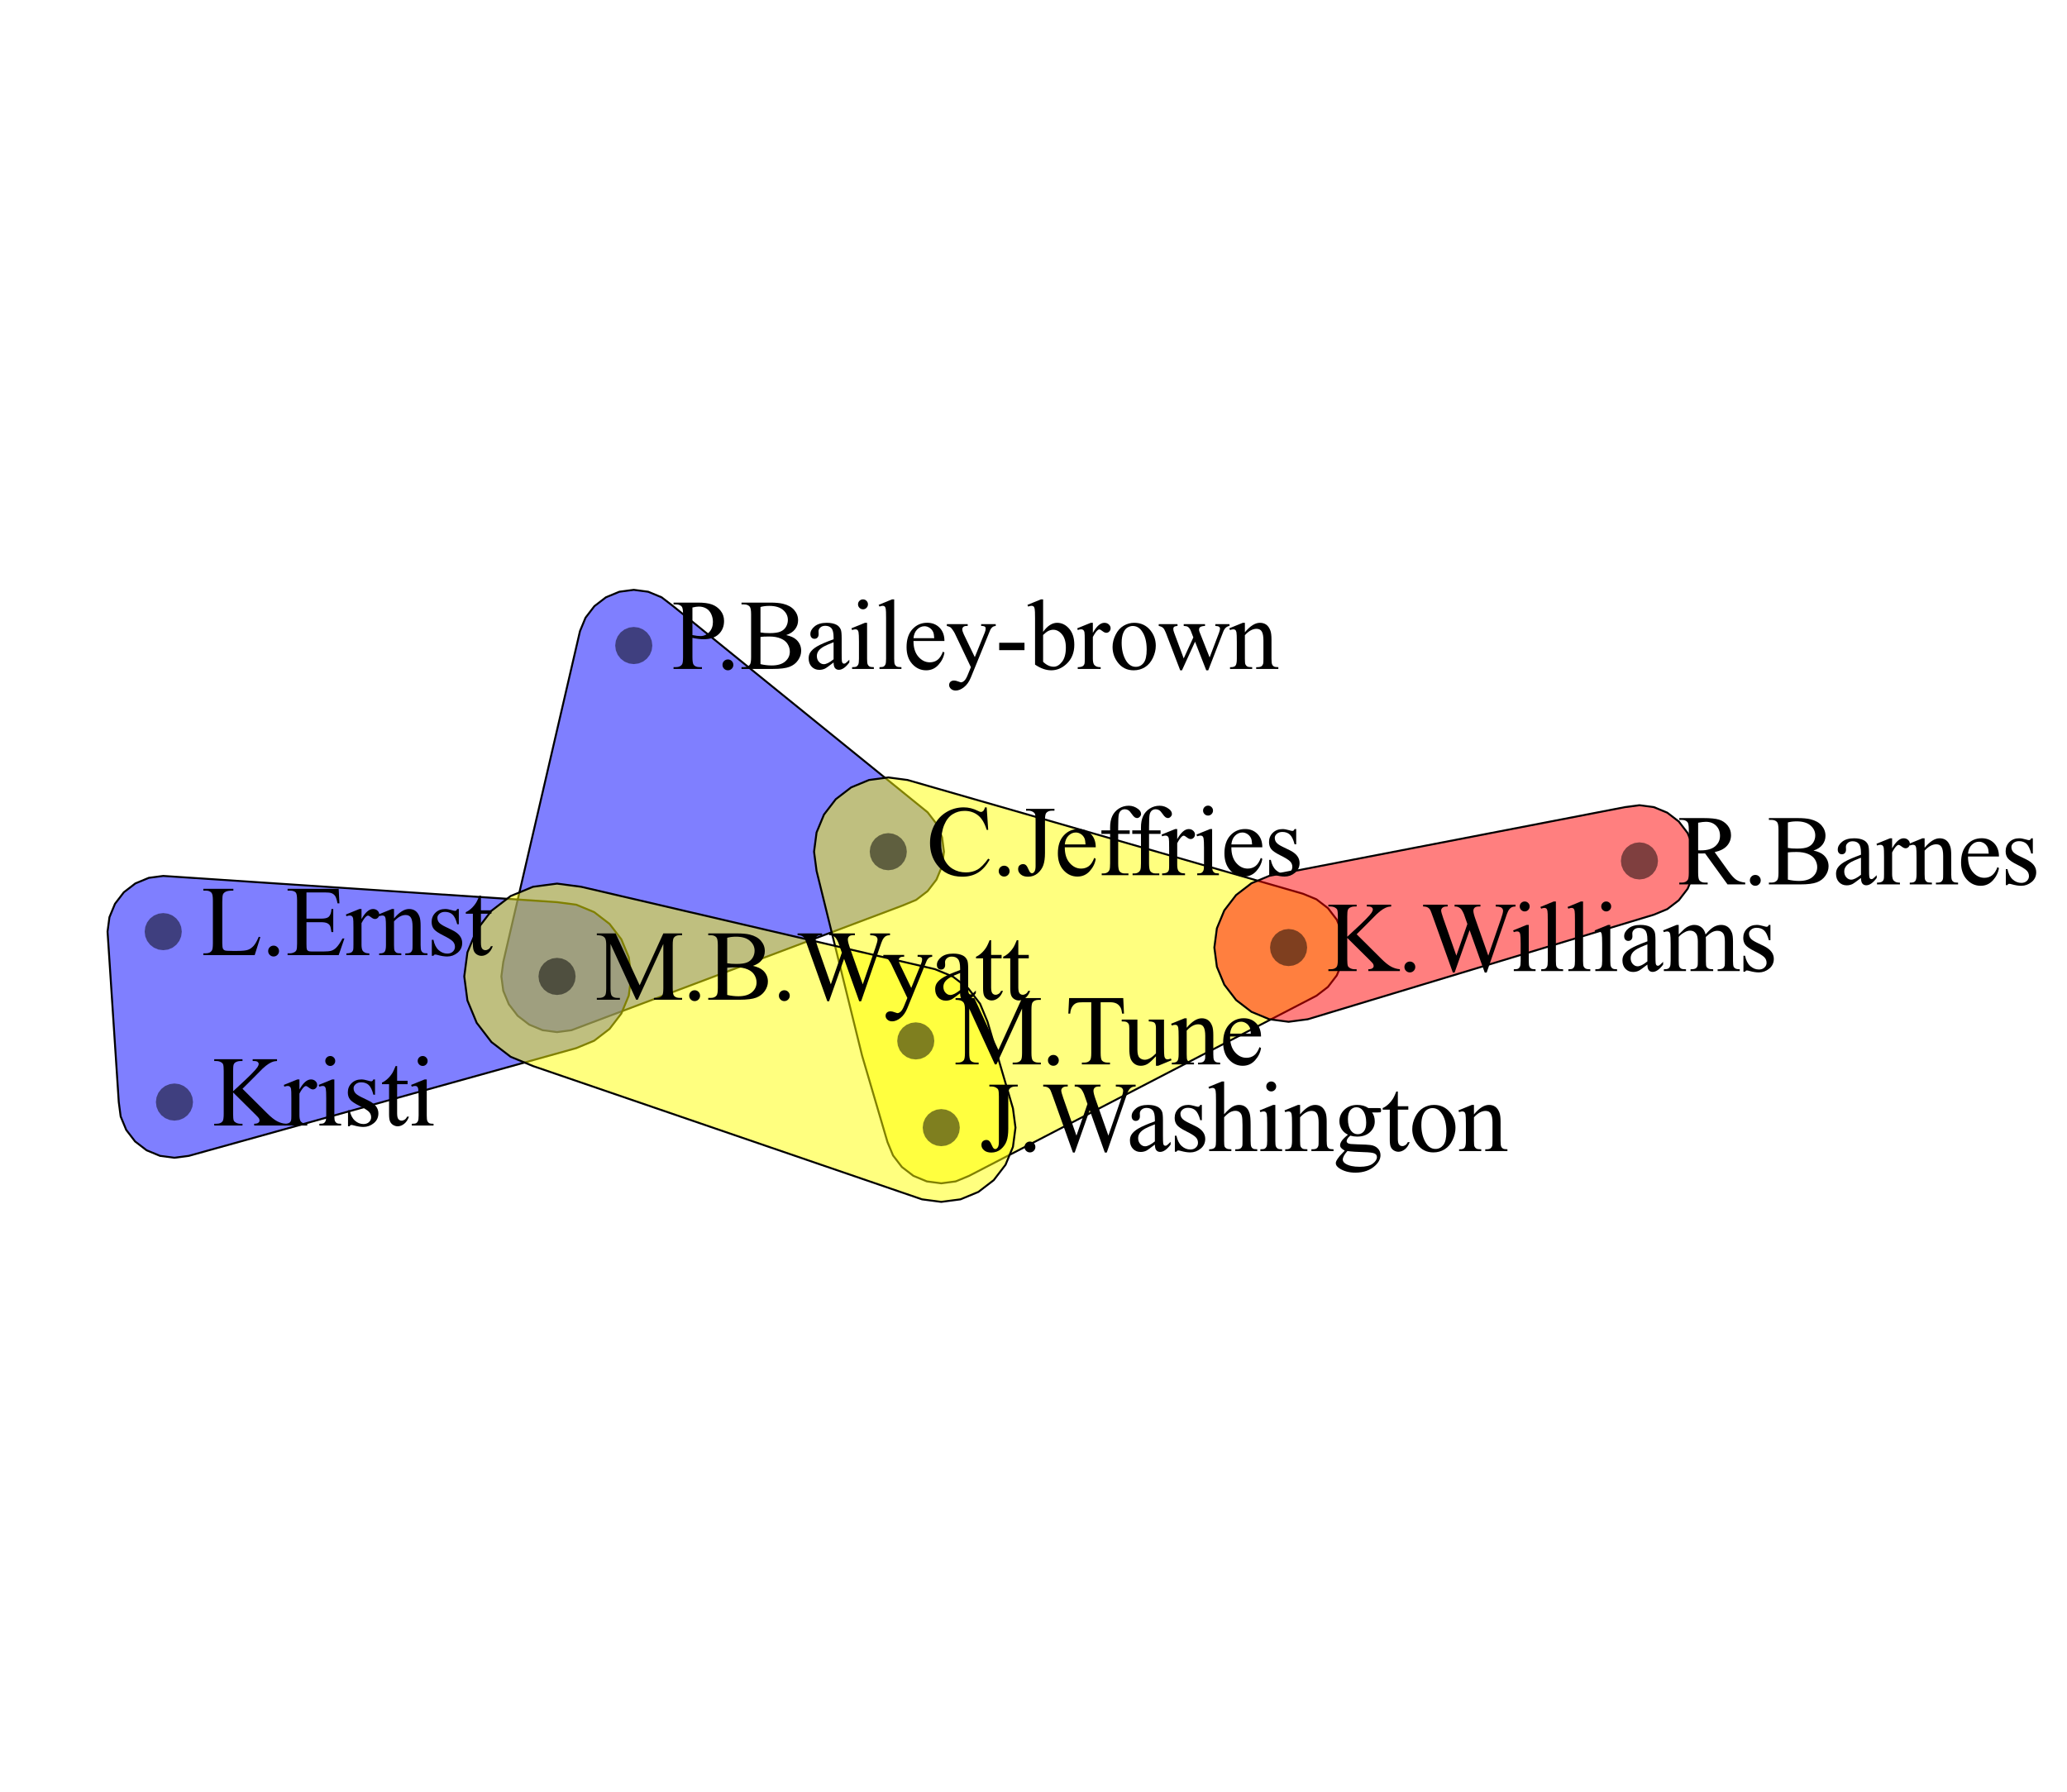 <?xml version="1.0" encoding="utf-8" standalone="no"?>
<!DOCTYPE svg PUBLIC "-//W3C//DTD SVG 1.1//EN"
  "http://www.w3.org/Graphics/SVG/1.1/DTD/svg11.dtd">
<svg xmlns:xlink="http://www.w3.org/1999/xlink" width="528.373pt" height="457.92pt" viewBox="0 0 528.373 457.92" xmlns="http://www.w3.org/2000/svg" version="1.1">
 <defs>
  <style type="text/css">*{stroke-linejoin: round; stroke-linecap: butt}</style>
 </defs>
 <g id="figure_1">
  <g id="patch_1">
   <path d="M 0 457.92 
L 528.373 457.92 
L 528.373 0 
L 0 0 
z
" style="fill: #ffffff"/>
  </g>
  <g id="axes_1">
   <g id="PolyCollection_1">
    <path d="M 128.647 245.865 
L 128.162 249.549 
L 128.647 253.232 
L 130.069 256.665 
L 132.33 259.612 
L 135.278 261.874 
L 138.71 263.296 
L 142.394 263.781 
L 146.077 263.296 
L 230.748 231.419 
L 234.18 229.998 
L 237.128 227.736 
L 239.389 224.788 
L 240.811 221.356 
L 241.296 217.672 
L 240.811 213.989 
L 239.389 210.556 
L 237.128 207.609 
L 172.07 154.917 
L 169.122 152.655 
L 165.69 151.234 
L 162.006 150.749 
L 158.323 151.234 
L 154.89 152.655 
L 151.943 154.917 
L 149.681 157.865 
L 148.259 161.297 
z
" clip-path="url(#pc39d38f1dc)" style="fill: #0000ff; fill-opacity: 0.5; stroke: #000000; stroke-width: 0.5"/>
    <path d="M 333.077 228.422 
L 231.975 199.343 
L 227.064 198.696 
L 222.153 199.343 
L 217.576 201.238 
L 213.646 204.254 
L 210.63 208.184 
L 208.734 212.761 
L 208.088 217.672 
L 208.734 222.584 
L 220.346 269.714 
L 226.859 291.879 
L 228.281 295.311 
L 230.543 298.259 
L 233.49 300.521 
L 236.923 301.942 
L 240.606 302.427 
L 244.29 301.942 
L 247.722 300.521 
L 336.51 254.495 
L 339.457 252.233 
L 341.719 249.285 
L 343.141 245.853 
L 343.626 242.169 
L 343.141 238.486 
L 341.719 235.053 
L 339.457 232.106 
L 336.51 229.844 
z
" clip-path="url(#pc39d38f1dc)" style="fill: #ffff00; fill-opacity: 0.5; stroke: #000000; stroke-width: 0.5"/>
    <path d="M 415.393 206.281 
L 324.482 223.84 
L 319.906 225.735 
L 315.975 228.751 
L 312.96 232.681 
L 311.064 237.258 
L 310.417 242.169 
L 311.064 247.081 
L 312.96 251.657 
L 315.975 255.587 
L 319.906 258.603 
L 324.482 260.499 
L 329.394 261.145 
L 334.305 260.499 
L 422.761 233.775 
L 426.193 232.353 
L 429.141 230.091 
L 431.402 227.144 
L 432.824 223.711 
L 433.309 220.028 
L 432.824 216.344 
L 431.402 212.912 
L 429.141 209.964 
L 426.193 207.702 
L 422.761 206.281 
L 419.077 205.796 
z
" clip-path="url(#pc39d38f1dc)" style="fill: #ff0000; fill-opacity: 0.5; stroke: #000000; stroke-width: 0.5"/>
    <path d="M 142.394 230.573 
L 41.723 223.869 
L 38.039 224.354 
L 34.607 225.776 
L 31.659 228.038 
L 29.398 230.985 
L 27.976 234.418 
L 27.491 238.101 
L 30.36 281.661 
L 30.845 285.345 
L 32.267 288.777 
L 34.529 291.725 
L 37.476 293.987 
L 40.909 295.409 
L 44.592 295.894 
L 48.276 295.409 
L 147.305 267.878 
L 151.882 265.983 
L 155.812 262.967 
L 158.828 259.037 
L 160.723 254.46 
L 161.37 249.549 
L 160.723 244.637 
L 158.828 240.061 
L 155.812 236.131 
L 151.882 233.115 
L 147.305 231.219 
z
" clip-path="url(#pc39d38f1dc)" style="fill: #0000ff; fill-opacity: 0.5; stroke: #000000; stroke-width: 0.5"/>
    <path d="M 243.581 249.597 
L 239.004 247.701 
L 148.533 226.637 
L 142.394 225.829 
L 136.255 226.637 
L 130.534 229.007 
L 125.621 232.776 
L 121.852 237.689 
L 119.482 243.41 
L 118.674 249.549 
L 119.482 255.688 
L 121.852 261.409 
L 125.621 266.322 
L 130.534 270.091 
L 136.255 272.461 
L 235.695 306.525 
L 240.606 307.171 
L 245.518 306.525 
L 250.094 304.629 
L 254.024 301.613 
L 257.04 297.683 
L 258.936 293.107 
L 259.582 288.195 
L 258.936 283.284 
L 252.423 261.119 
L 250.527 256.543 
L 247.511 252.613 
z
" clip-path="url(#pc39d38f1dc)" style="fill: #ffff00; fill-opacity: 0.5; stroke: #000000; stroke-width: 0.5"/>
   </g>
   <g id="PolyCollection_2">
    <path d="M 231.808 217.672 
L 231.646 216.444 
L 231.172 215.3 
L 230.419 214.318 
L 229.436 213.564 
L 228.292 213.09 
L 227.064 212.928 
L 225.836 213.09 
L 224.692 213.564 
L 223.709 214.318 
L 222.956 215.3 
L 222.482 216.444 
L 222.32 217.672 
L 222.482 218.9 
L 222.956 220.044 
L 223.709 221.027 
L 224.692 221.781 
L 225.836 222.255 
L 227.064 222.416 
L 228.292 222.255 
L 229.436 221.781 
L 230.419 221.027 
L 231.172 220.044 
L 231.646 218.9 
z
" clip-path="url(#pc39d38f1dc)" style="fill-opacity: 0.5"/>
    <path d="M 147.138 249.549 
L 146.976 248.321 
L 146.502 247.177 
L 145.748 246.194 
L 144.766 245.44 
L 143.622 244.966 
L 142.394 244.805 
L 141.166 244.966 
L 140.022 245.44 
L 139.039 246.194 
L 138.285 247.177 
L 137.812 248.321 
L 137.65 249.549 
L 137.812 250.777 
L 138.285 251.921 
L 139.039 252.903 
L 140.022 253.657 
L 141.166 254.131 
L 142.394 254.293 
L 143.622 254.131 
L 144.766 253.657 
L 145.748 252.903 
L 146.502 251.921 
L 146.976 250.777 
z
" clip-path="url(#pc39d38f1dc)" style="fill-opacity: 0.5"/>
    <path d="M 166.75 164.981 
L 166.589 163.753 
L 166.115 162.609 
L 165.361 161.626 
L 164.378 160.872 
L 163.234 160.398 
L 162.006 160.237 
L 160.778 160.398 
L 159.634 160.872 
L 158.652 161.626 
L 157.898 162.609 
L 157.424 163.753 
L 157.262 164.981 
L 157.424 166.209 
L 157.898 167.353 
L 158.652 168.335 
L 159.634 169.089 
L 160.778 169.563 
L 162.006 169.725 
L 163.234 169.563 
L 164.378 169.089 
L 165.361 168.335 
L 166.115 167.353 
L 166.589 166.209 
z
" clip-path="url(#pc39d38f1dc)" style="fill-opacity: 0.5"/>
    <path d="M 245.35 288.195 
L 245.189 286.967 
L 244.715 285.823 
L 243.961 284.841 
L 242.978 284.087 
L 241.834 283.613 
L 240.606 283.451 
L 239.378 283.613 
L 238.234 284.087 
L 237.252 284.841 
L 236.498 285.823 
L 236.024 286.967 
L 235.862 288.195 
L 236.024 289.423 
L 236.498 290.567 
L 237.252 291.55 
L 238.234 292.304 
L 239.378 292.778 
L 240.606 292.939 
L 241.834 292.778 
L 242.978 292.304 
L 243.961 291.55 
L 244.715 290.567 
L 245.189 289.423 
z
" clip-path="url(#pc39d38f1dc)" style="fill-opacity: 0.5"/>
    <path d="M 334.138 242.169 
L 333.976 240.941 
L 333.502 239.797 
L 332.748 238.815 
L 331.766 238.061 
L 330.621 237.587 
L 329.394 237.425 
L 328.166 237.587 
L 327.022 238.061 
L 326.039 238.815 
L 325.285 239.797 
L 324.811 240.941 
L 324.65 242.169 
L 324.811 243.397 
L 325.285 244.541 
L 326.039 245.524 
L 327.022 246.278 
L 328.166 246.752 
L 329.394 246.913 
L 330.621 246.752 
L 331.766 246.278 
L 332.748 245.524 
L 333.502 244.541 
L 333.976 243.397 
z
" clip-path="url(#pc39d38f1dc)" style="fill-opacity: 0.5"/>
    <path d="M 238.837 266.031 
L 238.675 264.803 
L 238.202 263.659 
L 237.448 262.676 
L 236.465 261.922 
L 235.321 261.448 
L 234.093 261.287 
L 232.865 261.448 
L 231.721 261.922 
L 230.739 262.676 
L 229.985 263.659 
L 229.511 264.803 
L 229.349 266.031 
L 229.511 267.259 
L 229.985 268.403 
L 230.739 269.385 
L 231.721 270.139 
L 232.865 270.613 
L 234.093 270.775 
L 235.321 270.613 
L 236.465 270.139 
L 237.448 269.385 
L 238.202 268.403 
L 238.675 267.259 
z
" clip-path="url(#pc39d38f1dc)" style="fill-opacity: 0.5"/>
    <path d="M 423.821 220.028 
L 423.659 218.8 
L 423.185 217.656 
L 422.432 216.673 
L 421.449 215.919 
L 420.305 215.445 
L 419.077 215.284 
L 417.849 215.445 
L 416.705 215.919 
L 415.722 216.673 
L 414.969 217.656 
L 414.495 218.8 
L 414.333 220.028 
L 414.495 221.256 
L 414.969 222.4 
L 415.722 223.382 
L 416.705 224.136 
L 417.849 224.61 
L 419.077 224.772 
L 420.305 224.61 
L 421.449 224.136 
L 422.432 223.382 
L 423.185 222.4 
L 423.659 221.256 
z
" clip-path="url(#pc39d38f1dc)" style="fill-opacity: 0.5"/>
    <path d="M 49.336 281.661 
L 49.175 280.434 
L 48.701 279.289 
L 47.947 278.307 
L 46.964 277.553 
L 45.82 277.079 
L 44.592 276.917 
L 43.364 277.079 
L 42.22 277.553 
L 41.238 278.307 
L 40.484 279.289 
L 40.01 280.434 
L 39.848 281.661 
L 40.01 282.889 
L 40.484 284.033 
L 41.238 285.016 
L 42.22 285.77 
L 43.364 286.244 
L 44.592 286.405 
L 45.82 286.244 
L 46.964 285.77 
L 47.947 285.016 
L 48.701 284.033 
L 49.175 282.889 
z
" clip-path="url(#pc39d38f1dc)" style="fill-opacity: 0.5"/>
    <path d="M 46.467 238.101 
L 46.305 236.873 
L 45.831 235.729 
L 45.078 234.747 
L 44.095 233.993 
L 42.951 233.519 
L 41.723 233.357 
L 40.495 233.519 
L 39.351 233.993 
L 38.368 234.747 
L 37.615 235.729 
L 37.141 236.873 
L 36.979 238.101 
L 37.141 239.329 
L 37.615 240.473 
L 38.368 241.456 
L 39.351 242.21 
L 40.495 242.684 
L 41.723 242.845 
L 42.951 242.684 
L 44.095 242.21 
L 45.078 241.456 
L 45.831 240.473 
L 46.305 239.329 
z
" clip-path="url(#pc39d38f1dc)" style="fill-opacity: 0.5"/>
   </g>
   <g id="text_1">
    <g id="patch_2">
     <path d="M 232.808 233.026 
L 336.871 233.026 
L 336.871 202.319 
L 232.808 202.319 
L 232.808 233.026 
z
" style="fill: none"/>
    </g>
    <!-- C.Jeffries -->
    <g transform="translate(236.808 223.678)scale(0.25 -0.25)">
     <defs>
      <path id="TimesNewRomanPSMT-43" d="M 3853 4334 
L 3950 2894 
L 3853 2894 
Q 3659 3541 3300 3825 
Q 2941 4109 2438 4109 
Q 2016 4109 1675 3895 
Q 1334 3681 1139 3212 
Q 944 2744 944 2047 
Q 944 1472 1128 1050 
Q 1313 628 1683 403 
Q 2053 178 2528 178 
Q 2941 178 3256 354 
Q 3572 531 3950 1056 
L 4047 994 
Q 3728 428 3303 165 
Q 2878 -97 2294 -97 
Q 1241 -97 663 684 
Q 231 1266 231 2053 
Q 231 2688 515 3219 
Q 800 3750 1298 4042 
Q 1797 4334 2388 4334 
Q 2847 4334 3294 4109 
Q 3425 4041 3481 4041 
Q 3566 4041 3628 4100 
Q 3709 4184 3744 4334 
L 3853 4334 
z
" transform="scale(0.016)"/>
      <path id="TimesNewRomanPSMT-2e" d="M 800 606 
Q 947 606 1047 504 
Q 1147 403 1147 259 
Q 1147 116 1045 14 
Q 944 -88 800 -88 
Q 656 -88 554 14 
Q 453 116 453 259 
Q 453 406 554 506 
Q 656 606 800 606 
z
" transform="scale(0.016)"/>
      <path id="TimesNewRomanPSMT-4a" d="M 638 4122 
L 638 4238 
L 2453 4238 
L 2453 4122 
L 2300 4122 
Q 2041 4122 1922 3969 
Q 1847 3869 1847 3488 
L 1847 1416 
Q 1847 938 1742 641 
Q 1638 344 1381 123 
Q 1125 -97 763 -97 
Q 469 -97 300 48 
Q 131 194 131 381 
Q 131 534 209 613 
Q 313 709 450 709 
Q 550 709 629 643 
Q 709 578 831 294 
Q 903 125 1016 125 
Q 1100 125 1173 228 
Q 1247 331 1247 594 
L 1247 3488 
Q 1247 3809 1206 3913 
Q 1175 3991 1075 4047 
Q 941 4122 791 4122 
L 638 4122 
z
" transform="scale(0.016)"/>
      <path id="TimesNewRomanPSMT-65" d="M 681 1784 
Q 678 1147 991 784 
Q 1303 422 1725 422 
Q 2006 422 2214 576 
Q 2422 731 2563 1106 
L 2659 1044 
Q 2594 616 2278 264 
Q 1963 -88 1488 -88 
Q 972 -88 605 314 
Q 238 716 238 1394 
Q 238 2128 614 2539 
Q 991 2950 1559 2950 
Q 2041 2950 2350 2633 
Q 2659 2316 2659 1784 
L 681 1784 
z
M 681 1966 
L 2006 1966 
Q 1991 2241 1941 2353 
Q 1863 2528 1708 2628 
Q 1553 2728 1384 2728 
Q 1125 2728 920 2526 
Q 716 2325 681 1966 
z
" transform="scale(0.016)"/>
      <path id="TimesNewRomanPSMT-66" d="M 1319 2638 
L 1319 756 
Q 1319 356 1406 250 
Q 1522 113 1716 113 
L 1975 113 
L 1975 0 
L 266 0 
L 266 113 
L 394 113 
Q 519 113 622 175 
Q 725 238 764 344 
Q 803 450 803 756 
L 803 2638 
L 247 2638 
L 247 2863 
L 803 2863 
L 803 3050 
Q 803 3478 940 3775 
Q 1078 4072 1361 4255 
Q 1644 4438 1997 4438 
Q 2325 4438 2600 4225 
Q 2781 4084 2781 3909 
Q 2781 3816 2700 3733 
Q 2619 3650 2525 3650 
Q 2453 3650 2373 3701 
Q 2294 3753 2178 3923 
Q 2063 4094 1966 4153 
Q 1869 4213 1750 4213 
Q 1606 4213 1506 4136 
Q 1406 4059 1362 3898 
Q 1319 3738 1319 3069 
L 1319 2863 
L 2056 2863 
L 2056 2638 
L 1319 2638 
z
" transform="scale(0.016)"/>
      <path id="TimesNewRomanPSMT-72" d="M 1038 2947 
L 1038 2303 
Q 1397 2947 1775 2947 
Q 1947 2947 2059 2842 
Q 2172 2738 2172 2600 
Q 2172 2478 2090 2393 
Q 2009 2309 1897 2309 
Q 1788 2309 1652 2417 
Q 1516 2525 1450 2525 
Q 1394 2525 1328 2463 
Q 1188 2334 1038 2041 
L 1038 669 
Q 1038 431 1097 309 
Q 1138 225 1241 169 
Q 1344 113 1538 113 
L 1538 0 
L 72 0 
L 72 113 
Q 291 113 397 181 
Q 475 231 506 341 
Q 522 394 522 644 
L 522 1753 
Q 522 2253 501 2348 
Q 481 2444 426 2487 
Q 372 2531 291 2531 
Q 194 2531 72 2484 
L 41 2597 
L 906 2947 
L 1038 2947 
z
" transform="scale(0.016)"/>
      <path id="TimesNewRomanPSMT-69" d="M 928 4444 
Q 1059 4444 1151 4351 
Q 1244 4259 1244 4128 
Q 1244 3997 1151 3903 
Q 1059 3809 928 3809 
Q 797 3809 703 3903 
Q 609 3997 609 4128 
Q 609 4259 701 4351 
Q 794 4444 928 4444 
z
M 1188 2947 
L 1188 647 
Q 1188 378 1227 289 
Q 1266 200 1342 156 
Q 1419 113 1622 113 
L 1622 0 
L 231 0 
L 231 113 
Q 441 113 512 153 
Q 584 194 626 287 
Q 669 381 669 647 
L 669 1750 
Q 669 2216 641 2353 
Q 619 2453 572 2492 
Q 525 2531 444 2531 
Q 356 2531 231 2484 
L 188 2597 
L 1050 2947 
L 1188 2947 
z
" transform="scale(0.016)"/>
      <path id="TimesNewRomanPSMT-73" d="M 2050 2947 
L 2050 1972 
L 1947 1972 
Q 1828 2431 1642 2597 
Q 1456 2763 1169 2763 
Q 950 2763 815 2647 
Q 681 2531 681 2391 
Q 681 2216 781 2091 
Q 878 1963 1175 1819 
L 1631 1597 
Q 2266 1288 2266 781 
Q 2266 391 1970 151 
Q 1675 -88 1309 -88 
Q 1047 -88 709 6 
Q 606 38 541 38 
Q 469 38 428 -44 
L 325 -44 
L 325 978 
L 428 978 
Q 516 541 762 319 
Q 1009 97 1316 97 
Q 1531 97 1667 223 
Q 1803 350 1803 528 
Q 1803 744 1651 891 
Q 1500 1038 1047 1263 
Q 594 1488 453 1669 
Q 313 1847 313 2119 
Q 313 2472 555 2709 
Q 797 2947 1181 2947 
Q 1350 2947 1591 2875 
Q 1750 2828 1803 2828 
Q 1853 2828 1881 2850 
Q 1909 2872 1947 2947 
L 2050 2947 
z
" transform="scale(0.016)"/>
     </defs>
     <use xlink:href="#TimesNewRomanPSMT-43"/>
     <use xlink:href="#TimesNewRomanPSMT-2e" x="66.699"/>
     <use xlink:href="#TimesNewRomanPSMT-4a" x="91.699"/>
     <use xlink:href="#TimesNewRomanPSMT-65" x="130.615"/>
     <use xlink:href="#TimesNewRomanPSMT-66" x="175"/>
     <use xlink:href="#TimesNewRomanPSMT-66" x="206.551"/>
     <use xlink:href="#TimesNewRomanPSMT-72" x="239.852"/>
     <use xlink:href="#TimesNewRomanPSMT-69" x="273.152"/>
     <use xlink:href="#TimesNewRomanPSMT-65" x="300.936"/>
     <use xlink:href="#TimesNewRomanPSMT-73" x="345.32"/>
    </g>
   </g>
   <g id="text_2">
    <g id="patch_3">
     <path d="M 148.138 264.902 
L 267.13 264.902 
L 267.13 234.195 
L 148.138 234.195 
L 148.138 264.902 
z
" style="fill: none"/>
    </g>
    <!-- M.B.Wyatt -->
    <g transform="translate(152.138 255.508)scale(0.25 -0.25)">
     <defs>
      <path id="TimesNewRomanPSMT-4d" d="M 2619 0 
L 981 3566 
L 981 734 
Q 981 344 1066 247 
Q 1181 116 1431 116 
L 1581 116 
L 1581 0 
L 106 0 
L 106 116 
L 256 116 
Q 525 116 638 278 
Q 706 378 706 734 
L 706 3503 
Q 706 3784 644 3909 
Q 600 4000 483 4061 
Q 366 4122 106 4122 
L 106 4238 
L 1306 4238 
L 2844 922 
L 4356 4238 
L 5556 4238 
L 5556 4122 
L 5409 4122 
Q 5138 4122 5025 3959 
Q 4956 3859 4956 3503 
L 4956 734 
Q 4956 344 5044 247 
Q 5159 116 5409 116 
L 5556 116 
L 5556 0 
L 3756 0 
L 3756 116 
L 3906 116 
Q 4178 116 4288 278 
Q 4356 378 4356 734 
L 4356 3566 
L 2722 0 
L 2619 0 
z
" transform="scale(0.016)"/>
      <path id="TimesNewRomanPSMT-42" d="M 2956 2163 
Q 3397 2069 3616 1863 
Q 3919 1575 3919 1159 
Q 3919 844 3719 555 
Q 3519 266 3170 133 
Q 2822 0 2106 0 
L 106 0 
L 106 116 
L 266 116 
Q 531 116 647 284 
Q 719 394 719 750 
L 719 3488 
Q 719 3881 628 3984 
Q 506 4122 266 4122 
L 106 4122 
L 106 4238 
L 1938 4238 
Q 2450 4238 2759 4163 
Q 3228 4050 3475 3764 
Q 3722 3478 3722 3106 
Q 3722 2788 3528 2536 
Q 3334 2284 2956 2163 
z
M 1319 2331 
Q 1434 2309 1582 2298 
Q 1731 2288 1909 2288 
Q 2366 2288 2595 2386 
Q 2825 2484 2947 2687 
Q 3069 2891 3069 3131 
Q 3069 3503 2766 3765 
Q 2463 4028 1881 4028 
Q 1569 4028 1319 3959 
L 1319 2331 
z
M 1319 306 
Q 1681 222 2034 222 
Q 2600 222 2897 476 
Q 3194 731 3194 1106 
Q 3194 1353 3059 1581 
Q 2925 1809 2622 1940 
Q 2319 2072 1872 2072 
Q 1678 2072 1540 2065 
Q 1403 2059 1319 2044 
L 1319 306 
z
" transform="scale(0.016)"/>
      <path id="TimesNewRomanPSMT-57" d="M 5991 4238 
L 5991 4122 
Q 5825 4122 5722 4062 
Q 5619 4003 5525 3841 
Q 5463 3731 5328 3319 
L 4147 -97 
L 4022 -97 
L 3056 2613 
L 2097 -97 
L 1984 -97 
L 725 3422 
Q 584 3816 547 3888 
Q 484 4006 376 4064 
Q 269 4122 84 4122 
L 84 4238 
L 1653 4238 
L 1653 4122 
L 1578 4122 
Q 1413 4122 1325 4047 
Q 1238 3972 1238 3866 
Q 1238 3756 1375 3363 
L 2209 984 
L 2913 3006 
L 2788 3363 
L 2688 3647 
Q 2622 3803 2541 3922 
Q 2500 3981 2441 4022 
Q 2363 4078 2284 4103 
Q 2225 4122 2097 4122 
L 2097 4238 
L 3747 4238 
L 3747 4122 
L 3634 4122 
Q 3459 4122 3378 4047 
Q 3297 3972 3297 3844 
Q 3297 3684 3438 3288 
L 4250 984 
L 5056 3319 
Q 5194 3706 5194 3856 
Q 5194 3928 5148 3990 
Q 5103 4053 5034 4078 
Q 4916 4122 4725 4122 
L 4725 4238 
L 5991 4238 
z
" transform="scale(0.016)"/>
      <path id="TimesNewRomanPSMT-79" d="M 38 2863 
L 1372 2863 
L 1372 2747 
L 1306 2747 
Q 1166 2747 1095 2686 
Q 1025 2625 1025 2534 
Q 1025 2413 1128 2197 
L 1825 753 
L 2466 2334 
Q 2519 2463 2519 2588 
Q 2519 2644 2497 2672 
Q 2472 2706 2419 2726 
Q 2366 2747 2231 2747 
L 2231 2863 
L 3163 2863 
L 3163 2747 
Q 3047 2734 2984 2696 
Q 2922 2659 2847 2556 
Q 2819 2513 2741 2316 
L 1575 -541 
Q 1406 -956 1132 -1168 
Q 859 -1381 606 -1381 
Q 422 -1381 303 -1275 
Q 184 -1169 184 -1031 
Q 184 -900 270 -820 
Q 356 -741 506 -741 
Q 609 -741 788 -809 
Q 913 -856 944 -856 
Q 1038 -856 1148 -759 
Q 1259 -663 1372 -384 
L 1575 113 
L 547 2272 
Q 500 2369 397 2513 
Q 319 2622 269 2659 
Q 197 2709 38 2747 
L 38 2863 
z
" transform="scale(0.016)"/>
      <path id="TimesNewRomanPSMT-61" d="M 1822 413 
Q 1381 72 1269 19 
Q 1100 -59 909 -59 
Q 613 -59 420 144 
Q 228 347 228 678 
Q 228 888 322 1041 
Q 450 1253 767 1440 
Q 1084 1628 1822 1897 
L 1822 2009 
Q 1822 2438 1686 2597 
Q 1550 2756 1291 2756 
Q 1094 2756 978 2650 
Q 859 2544 859 2406 
L 866 2225 
Q 866 2081 792 2003 
Q 719 1925 600 1925 
Q 484 1925 411 2006 
Q 338 2088 338 2228 
Q 338 2497 613 2722 
Q 888 2947 1384 2947 
Q 1766 2947 2009 2819 
Q 2194 2722 2281 2516 
Q 2338 2381 2338 1966 
L 2338 994 
Q 2338 584 2353 492 
Q 2369 400 2405 369 
Q 2441 338 2488 338 
Q 2538 338 2575 359 
Q 2641 400 2828 588 
L 2828 413 
Q 2478 -56 2159 -56 
Q 2006 -56 1915 50 
Q 1825 156 1822 413 
z
M 1822 616 
L 1822 1706 
Q 1350 1519 1213 1441 
Q 966 1303 859 1153 
Q 753 1003 753 825 
Q 753 600 887 451 
Q 1022 303 1197 303 
Q 1434 303 1822 616 
z
" transform="scale(0.016)"/>
      <path id="TimesNewRomanPSMT-74" d="M 1031 3803 
L 1031 2863 
L 1700 2863 
L 1700 2644 
L 1031 2644 
L 1031 788 
Q 1031 509 1111 412 
Q 1191 316 1316 316 
Q 1419 316 1516 380 
Q 1613 444 1666 569 
L 1788 569 
Q 1678 263 1478 108 
Q 1278 -47 1066 -47 
Q 922 -47 784 33 
Q 647 113 581 261 
Q 516 409 516 719 
L 516 2644 
L 63 2644 
L 63 2747 
Q 234 2816 414 2980 
Q 594 3144 734 3369 
Q 806 3488 934 3803 
L 1031 3803 
z
" transform="scale(0.016)"/>
     </defs>
     <use xlink:href="#TimesNewRomanPSMT-4d"/>
     <use xlink:href="#TimesNewRomanPSMT-2e" x="88.916"/>
     <use xlink:href="#TimesNewRomanPSMT-42" x="113.916"/>
     <use xlink:href="#TimesNewRomanPSMT-2e" x="180.615"/>
     <use xlink:href="#TimesNewRomanPSMT-57" x="205.615"/>
     <use xlink:href="#TimesNewRomanPSMT-79" x="294"/>
     <use xlink:href="#TimesNewRomanPSMT-61" x="344"/>
     <use xlink:href="#TimesNewRomanPSMT-74" x="388.385"/>
     <use xlink:href="#TimesNewRomanPSMT-74" x="416.168"/>
    </g>
   </g>
   <g id="text_3">
    <g id="patch_4">
     <path d="M 167.75 180.358 
L 330.586 180.358 
L 330.586 149.604 
L 167.75 149.604 
L 167.75 180.358 
z
" style="fill: none"/>
    </g>
    <!-- P.Bailey-brown -->
    <g transform="translate(171.75 170.963)scale(0.25 -0.25)">
     <defs>
      <path id="TimesNewRomanPSMT-50" d="M 1313 1984 
L 1313 750 
Q 1313 350 1400 253 
Q 1519 116 1759 116 
L 1922 116 
L 1922 0 
L 106 0 
L 106 116 
L 266 116 
Q 534 116 650 291 
Q 713 388 713 750 
L 713 3488 
Q 713 3888 628 3984 
Q 506 4122 266 4122 
L 106 4122 
L 106 4238 
L 1659 4238 
Q 2228 4238 2556 4120 
Q 2884 4003 3109 3725 
Q 3334 3447 3334 3066 
Q 3334 2547 2992 2222 
Q 2650 1897 2025 1897 
Q 1872 1897 1694 1919 
Q 1516 1941 1313 1984 
z
M 1313 2163 
Q 1478 2131 1606 2115 
Q 1734 2100 1825 2100 
Q 2150 2100 2386 2351 
Q 2622 2603 2622 3003 
Q 2622 3278 2509 3514 
Q 2397 3750 2190 3867 
Q 1984 3984 1722 3984 
Q 1563 3984 1313 3925 
L 1313 2163 
z
" transform="scale(0.016)"/>
      <path id="TimesNewRomanPSMT-6c" d="M 1184 4444 
L 1184 647 
Q 1184 378 1223 290 
Q 1263 203 1344 158 
Q 1425 113 1647 113 
L 1647 0 
L 244 0 
L 244 113 
Q 441 113 512 153 
Q 584 194 625 287 
Q 666 381 666 647 
L 666 3247 
Q 666 3731 644 3842 
Q 622 3953 573 3993 
Q 525 4034 450 4034 
Q 369 4034 244 3984 
L 191 4094 
L 1044 4444 
L 1184 4444 
z
" transform="scale(0.016)"/>
      <path id="TimesNewRomanPSMT-2d" d="M 259 1672 
L 1875 1672 
L 1875 1200 
L 259 1200 
L 259 1672 
z
" transform="scale(0.016)"/>
      <path id="TimesNewRomanPSMT-62" d="M 984 2369 
Q 1400 2947 1881 2947 
Q 2322 2947 2650 2570 
Q 2978 2194 2978 1541 
Q 2978 778 2472 313 
Q 2038 -88 1503 -88 
Q 1253 -88 995 3 
Q 738 94 469 275 
L 469 3241 
Q 469 3728 445 3840 
Q 422 3953 372 3993 
Q 322 4034 247 4034 
Q 159 4034 28 3984 
L -16 4094 
L 844 4444 
L 984 4444 
L 984 2369 
z
M 984 2169 
L 984 456 
Q 1144 300 1314 220 
Q 1484 141 1663 141 
Q 1947 141 2192 453 
Q 2438 766 2438 1363 
Q 2438 1913 2192 2208 
Q 1947 2503 1634 2503 
Q 1469 2503 1303 2419 
Q 1178 2356 984 2169 
z
" transform="scale(0.016)"/>
      <path id="TimesNewRomanPSMT-6f" d="M 1600 2947 
Q 2250 2947 2644 2453 
Q 2978 2031 2978 1484 
Q 2978 1100 2793 706 
Q 2609 313 2286 112 
Q 1963 -88 1566 -88 
Q 919 -88 538 428 
Q 216 863 216 1403 
Q 216 1797 411 2186 
Q 606 2575 925 2761 
Q 1244 2947 1600 2947 
z
M 1503 2744 
Q 1338 2744 1170 2645 
Q 1003 2547 900 2300 
Q 797 2053 797 1666 
Q 797 1041 1045 587 
Q 1294 134 1700 134 
Q 2003 134 2200 384 
Q 2397 634 2397 1244 
Q 2397 2006 2069 2444 
Q 1847 2744 1503 2744 
z
" transform="scale(0.016)"/>
      <path id="TimesNewRomanPSMT-77" d="M 41 2863 
L 1241 2863 
L 1241 2747 
Q 1075 2734 1023 2687 
Q 972 2641 972 2553 
Q 972 2456 1025 2319 
L 1638 672 
L 2253 2013 
L 2091 2434 
Q 2016 2622 1894 2694 
Q 1825 2738 1638 2747 
L 1638 2863 
L 3000 2863 
L 3000 2747 
Q 2775 2738 2681 2666 
Q 2619 2616 2619 2506 
Q 2619 2444 2644 2378 
L 3294 734 
L 3897 2319 
Q 3959 2488 3959 2588 
Q 3959 2647 3898 2694 
Q 3838 2741 3659 2747 
L 3659 2863 
L 4563 2863 
L 4563 2747 
Q 4291 2706 4163 2378 
L 3206 -88 
L 3078 -88 
L 2363 1741 
L 1528 -88 
L 1413 -88 
L 494 2319 
Q 403 2547 315 2626 
Q 228 2706 41 2747 
L 41 2863 
z
" transform="scale(0.016)"/>
      <path id="TimesNewRomanPSMT-6e" d="M 1034 2341 
Q 1538 2947 1994 2947 
Q 2228 2947 2397 2830 
Q 2566 2713 2666 2444 
Q 2734 2256 2734 1869 
L 2734 647 
Q 2734 375 2778 278 
Q 2813 200 2889 156 
Q 2966 113 3172 113 
L 3172 0 
L 1756 0 
L 1756 113 
L 1816 113 
Q 2016 113 2095 173 
Q 2175 234 2206 353 
Q 2219 400 2219 647 
L 2219 1819 
Q 2219 2209 2117 2386 
Q 2016 2563 1775 2563 
Q 1403 2563 1034 2156 
L 1034 647 
Q 1034 356 1069 288 
Q 1113 197 1189 155 
Q 1266 113 1500 113 
L 1500 0 
L 84 0 
L 84 113 
L 147 113 
Q 366 113 442 223 
Q 519 334 519 647 
L 519 1709 
Q 519 2225 495 2337 
Q 472 2450 423 2490 
Q 375 2531 294 2531 
Q 206 2531 84 2484 
L 38 2597 
L 900 2947 
L 1034 2947 
L 1034 2341 
z
" transform="scale(0.016)"/>
     </defs>
     <use xlink:href="#TimesNewRomanPSMT-50"/>
     <use xlink:href="#TimesNewRomanPSMT-2e" x="44.49"/>
     <use xlink:href="#TimesNewRomanPSMT-42" x="69.49"/>
     <use xlink:href="#TimesNewRomanPSMT-61" x="136.189"/>
     <use xlink:href="#TimesNewRomanPSMT-69" x="180.574"/>
     <use xlink:href="#TimesNewRomanPSMT-6c" x="208.357"/>
     <use xlink:href="#TimesNewRomanPSMT-65" x="236.141"/>
     <use xlink:href="#TimesNewRomanPSMT-79" x="280.525"/>
     <use xlink:href="#TimesNewRomanPSMT-2d" x="330.525"/>
     <use xlink:href="#TimesNewRomanPSMT-62" x="363.826"/>
     <use xlink:href="#TimesNewRomanPSMT-72" x="413.826"/>
     <use xlink:href="#TimesNewRomanPSMT-6f" x="447.127"/>
     <use xlink:href="#TimesNewRomanPSMT-77" x="497.127"/>
     <use xlink:href="#TimesNewRomanPSMT-6e" x="569.344"/>
    </g>
   </g>
   <g id="text_4">
    <g id="patch_5">
     <path d="M 246.35 303.572 
L 389.147 303.572 
L 389.147 272.818 
L 246.35 272.818 
L 246.35 303.572 
z
" style="fill: none"/>
    </g>
    <!-- J.Washington -->
    <g transform="translate(250.35 294.178)scale(0.25 -0.25)">
     <defs>
      <path id="TimesNewRomanPSMT-68" d="M 1041 4444 
L 1041 2350 
Q 1388 2731 1591 2839 
Q 1794 2947 1997 2947 
Q 2241 2947 2416 2812 
Q 2591 2678 2675 2391 
Q 2734 2191 2734 1659 
L 2734 647 
Q 2734 375 2778 275 
Q 2809 200 2884 156 
Q 2959 113 3159 113 
L 3159 0 
L 1753 0 
L 1753 113 
L 1819 113 
Q 2019 113 2097 173 
Q 2175 234 2206 353 
Q 2216 403 2216 647 
L 2216 1659 
Q 2216 2128 2167 2275 
Q 2119 2422 2012 2495 
Q 1906 2569 1756 2569 
Q 1603 2569 1437 2487 
Q 1272 2406 1041 2159 
L 1041 647 
Q 1041 353 1073 281 
Q 1106 209 1195 161 
Q 1284 113 1503 113 
L 1503 0 
L 84 0 
L 84 113 
Q 275 113 384 172 
Q 447 203 484 290 
Q 522 378 522 647 
L 522 3238 
Q 522 3728 498 3840 
Q 475 3953 426 3993 
Q 378 4034 297 4034 
Q 231 4034 84 3984 
L 41 4094 
L 897 4444 
L 1041 4444 
z
" transform="scale(0.016)"/>
      <path id="TimesNewRomanPSMT-67" d="M 966 1044 
Q 703 1172 562 1401 
Q 422 1631 422 1909 
Q 422 2334 742 2640 
Q 1063 2947 1563 2947 
Q 1972 2947 2272 2747 
L 2878 2747 
Q 3013 2747 3034 2739 
Q 3056 2731 3066 2713 
Q 3084 2684 3084 2613 
Q 3084 2531 3069 2500 
Q 3059 2484 3036 2475 
Q 3013 2466 2878 2466 
L 2506 2466 
Q 2681 2241 2681 1891 
Q 2681 1491 2375 1206 
Q 2069 922 1553 922 
Q 1341 922 1119 984 
Q 981 866 932 777 
Q 884 688 884 625 
Q 884 572 936 522 
Q 988 472 1138 450 
Q 1225 438 1575 428 
Q 2219 413 2409 384 
Q 2700 344 2873 169 
Q 3047 -6 3047 -263 
Q 3047 -616 2716 -925 
Q 2228 -1381 1444 -1381 
Q 841 -1381 425 -1109 
Q 191 -953 191 -784 
Q 191 -709 225 -634 
Q 278 -519 444 -313 
Q 466 -284 763 25 
Q 600 122 533 198 
Q 466 275 466 372 
Q 466 481 555 628 
Q 644 775 966 1044 
z
M 1509 2797 
Q 1278 2797 1122 2612 
Q 966 2428 966 2047 
Q 966 1553 1178 1281 
Q 1341 1075 1591 1075 
Q 1828 1075 1981 1253 
Q 2134 1431 2134 1813 
Q 2134 2309 1919 2591 
Q 1759 2797 1509 2797 
z
M 934 0 
Q 788 -159 713 -296 
Q 638 -434 638 -550 
Q 638 -700 819 -813 
Q 1131 -1006 1722 -1006 
Q 2284 -1006 2551 -807 
Q 2819 -609 2819 -384 
Q 2819 -222 2659 -153 
Q 2497 -84 2016 -72 
Q 1313 -53 934 0 
z
" transform="scale(0.016)"/>
     </defs>
     <use xlink:href="#TimesNewRomanPSMT-4a"/>
     <use xlink:href="#TimesNewRomanPSMT-2e" x="38.916"/>
     <use xlink:href="#TimesNewRomanPSMT-57" x="63.916"/>
     <use xlink:href="#TimesNewRomanPSMT-61" x="150.301"/>
     <use xlink:href="#TimesNewRomanPSMT-73" x="194.686"/>
     <use xlink:href="#TimesNewRomanPSMT-68" x="233.602"/>
     <use xlink:href="#TimesNewRomanPSMT-69" x="283.602"/>
     <use xlink:href="#TimesNewRomanPSMT-6e" x="311.385"/>
     <use xlink:href="#TimesNewRomanPSMT-67" x="361.385"/>
     <use xlink:href="#TimesNewRomanPSMT-74" x="411.385"/>
     <use xlink:href="#TimesNewRomanPSMT-6f" x="439.168"/>
     <use xlink:href="#TimesNewRomanPSMT-6e" x="489.168"/>
    </g>
   </g>
   <g id="text_5">
    <g id="patch_6">
     <path d="M 335.138 257.523 
L 458.095 257.523 
L 458.095 226.816 
L 335.138 226.816 
L 335.138 257.523 
z
" style="fill: none"/>
    </g>
    <!-- K.Williams -->
    <g transform="translate(339.138 248.175)scale(0.25 -0.25)">
     <defs>
      <path id="TimesNewRomanPSMT-4b" d="M 1913 2350 
L 3475 797 
Q 3859 413 4131 273 
Q 4403 134 4675 116 
L 4675 0 
L 2659 0 
L 2659 116 
Q 2841 116 2920 177 
Q 3000 238 3000 313 
Q 3000 388 2970 447 
Q 2941 506 2775 669 
L 1313 2116 
L 1313 750 
Q 1313 428 1353 325 
Q 1384 247 1484 191 
Q 1619 116 1769 116 
L 1913 116 
L 1913 0 
L 106 0 
L 106 116 
L 256 116 
Q 519 116 638 269 
Q 713 369 713 750 
L 713 3488 
Q 713 3809 672 3916 
Q 641 3991 544 4047 
Q 406 4122 256 4122 
L 106 4122 
L 106 4238 
L 1913 4238 
L 1913 4122 
L 1769 4122 
Q 1622 4122 1484 4050 
Q 1388 4000 1350 3900 
Q 1313 3800 1313 3488 
L 1313 2191 
Q 1375 2250 1741 2588 
Q 2669 3438 2863 3722 
Q 2947 3847 2947 3941 
Q 2947 4013 2881 4067 
Q 2816 4122 2659 4122 
L 2563 4122 
L 2563 4238 
L 4119 4238 
L 4119 4122 
Q 3981 4119 3868 4084 
Q 3756 4050 3593 3951 
Q 3431 3853 3194 3634 
Q 3125 3572 2559 2994 
L 1913 2350 
z
" transform="scale(0.016)"/>
      <path id="TimesNewRomanPSMT-6d" d="M 1050 2338 
Q 1363 2650 1419 2697 
Q 1559 2816 1721 2881 
Q 1884 2947 2044 2947 
Q 2313 2947 2506 2790 
Q 2700 2634 2766 2338 
Q 3088 2713 3309 2830 
Q 3531 2947 3766 2947 
Q 3994 2947 4170 2830 
Q 4347 2713 4450 2447 
Q 4519 2266 4519 1878 
L 4519 647 
Q 4519 378 4559 278 
Q 4591 209 4675 161 
Q 4759 113 4950 113 
L 4950 0 
L 3538 0 
L 3538 113 
L 3597 113 
Q 3781 113 3884 184 
Q 3956 234 3988 344 
Q 4000 397 4000 647 
L 4000 1878 
Q 4000 2228 3916 2372 
Q 3794 2572 3525 2572 
Q 3359 2572 3192 2489 
Q 3025 2406 2788 2181 
L 2781 2147 
L 2788 2013 
L 2788 647 
Q 2788 353 2820 281 
Q 2853 209 2943 161 
Q 3034 113 3253 113 
L 3253 0 
L 1806 0 
L 1806 113 
Q 2044 113 2133 169 
Q 2222 225 2256 338 
Q 2272 391 2272 647 
L 2272 1878 
Q 2272 2228 2169 2381 
Q 2031 2581 1784 2581 
Q 1616 2581 1450 2491 
Q 1191 2353 1050 2181 
L 1050 647 
Q 1050 366 1089 281 
Q 1128 197 1204 155 
Q 1281 113 1516 113 
L 1516 0 
L 100 0 
L 100 113 
Q 297 113 375 155 
Q 453 197 493 289 
Q 534 381 534 647 
L 534 1741 
Q 534 2213 506 2350 
Q 484 2453 437 2492 
Q 391 2531 309 2531 
Q 222 2531 100 2484 
L 53 2597 
L 916 2947 
L 1050 2947 
L 1050 2338 
z
" transform="scale(0.016)"/>
     </defs>
     <use xlink:href="#TimesNewRomanPSMT-4b"/>
     <use xlink:href="#TimesNewRomanPSMT-2e" x="72.217"/>
     <use xlink:href="#TimesNewRomanPSMT-57" x="97.217"/>
     <use xlink:href="#TimesNewRomanPSMT-69" x="187.602"/>
     <use xlink:href="#TimesNewRomanPSMT-6c" x="215.385"/>
     <use xlink:href="#TimesNewRomanPSMT-6c" x="243.168"/>
     <use xlink:href="#TimesNewRomanPSMT-69" x="270.951"/>
     <use xlink:href="#TimesNewRomanPSMT-61" x="298.734"/>
     <use xlink:href="#TimesNewRomanPSMT-6d" x="343.119"/>
     <use xlink:href="#TimesNewRomanPSMT-73" x="420.902"/>
    </g>
   </g>
   <g id="text_6">
    <g id="patch_7">
     <path d="M 239.837 281.384 
L 326.81 281.384 
L 326.81 250.677 
L 239.837 250.677 
L 239.837 281.384 
z
" style="fill: none"/>
    </g>
    <!-- M.Tune -->
    <g transform="translate(243.837 272.037)scale(0.25 -0.25)">
     <defs>
      <path id="TimesNewRomanPSMT-54" d="M 3703 4238 
L 3750 3244 
L 3631 3244 
Q 3597 3506 3538 3619 
Q 3441 3800 3280 3886 
Q 3119 3972 2856 3972 
L 2259 3972 
L 2259 734 
Q 2259 344 2344 247 
Q 2463 116 2709 116 
L 2856 116 
L 2856 0 
L 1059 0 
L 1059 116 
L 1209 116 
Q 1478 116 1591 278 
Q 1659 378 1659 734 
L 1659 3972 
L 1150 3972 
Q 853 3972 728 3928 
Q 566 3869 450 3700 
Q 334 3531 313 3244 
L 194 3244 
L 244 4238 
L 3703 4238 
z
" transform="scale(0.016)"/>
      <path id="TimesNewRomanPSMT-75" d="M 2709 2863 
L 2709 1128 
Q 2709 631 2732 520 
Q 2756 409 2807 365 
Q 2859 322 2928 322 
Q 3025 322 3147 375 
L 3191 266 
L 2334 -88 
L 2194 -88 
L 2194 519 
Q 1825 119 1631 15 
Q 1438 -88 1222 -88 
Q 981 -88 804 51 
Q 628 191 559 409 
Q 491 628 491 1028 
L 491 2306 
Q 491 2509 447 2587 
Q 403 2666 317 2708 
Q 231 2750 6 2747 
L 6 2863 
L 1009 2863 
L 1009 947 
Q 1009 547 1148 422 
Q 1288 297 1484 297 
Q 1619 297 1789 381 
Q 1959 466 2194 703 
L 2194 2325 
Q 2194 2569 2105 2655 
Q 2016 2741 1734 2747 
L 1734 2863 
L 2709 2863 
z
" transform="scale(0.016)"/>
     </defs>
     <use xlink:href="#TimesNewRomanPSMT-4d"/>
     <use xlink:href="#TimesNewRomanPSMT-2e" x="88.916"/>
     <use xlink:href="#TimesNewRomanPSMT-54" x="113.916"/>
     <use xlink:href="#TimesNewRomanPSMT-75" x="171.5"/>
     <use xlink:href="#TimesNewRomanPSMT-6e" x="221.5"/>
     <use xlink:href="#TimesNewRomanPSMT-65" x="271.5"/>
    </g>
   </g>
   <g id="text_7">
    <g id="patch_8">
     <path d="M 424.821 235.381 
L 525.173 235.381 
L 525.173 204.674 
L 424.821 204.674 
L 424.821 235.381 
z
" style="fill: none"/>
    </g>
    <!-- R.Barnes -->
    <g transform="translate(428.821 226.034)scale(0.25 -0.25)">
     <defs>
      <path id="TimesNewRomanPSMT-52" d="M 4325 0 
L 3194 0 
L 1759 1981 
Q 1600 1975 1500 1975 
Q 1459 1975 1412 1976 
Q 1366 1978 1316 1981 
L 1316 750 
Q 1316 350 1403 253 
Q 1522 116 1759 116 
L 1925 116 
L 1925 0 
L 109 0 
L 109 116 
L 269 116 
Q 538 116 653 291 
Q 719 388 719 750 
L 719 3488 
Q 719 3888 631 3984 
Q 509 4122 269 4122 
L 109 4122 
L 109 4238 
L 1653 4238 
Q 2328 4238 2648 4139 
Q 2969 4041 3192 3777 
Q 3416 3513 3416 3147 
Q 3416 2756 3161 2468 
Q 2906 2181 2372 2063 
L 3247 847 
Q 3547 428 3762 290 
Q 3978 153 4325 116 
L 4325 0 
z
M 1316 2178 
Q 1375 2178 1419 2176 
Q 1463 2175 1491 2175 
Q 2097 2175 2405 2437 
Q 2713 2700 2713 3106 
Q 2713 3503 2464 3751 
Q 2216 4000 1806 4000 
Q 1625 4000 1316 3941 
L 1316 2178 
z
" transform="scale(0.016)"/>
     </defs>
     <use xlink:href="#TimesNewRomanPSMT-52"/>
     <use xlink:href="#TimesNewRomanPSMT-2e" x="66.699"/>
     <use xlink:href="#TimesNewRomanPSMT-42" x="91.699"/>
     <use xlink:href="#TimesNewRomanPSMT-61" x="158.398"/>
     <use xlink:href="#TimesNewRomanPSMT-72" x="202.783"/>
     <use xlink:href="#TimesNewRomanPSMT-6e" x="236.084"/>
     <use xlink:href="#TimesNewRomanPSMT-65" x="286.084"/>
     <use xlink:href="#TimesNewRomanPSMT-73" x="330.469"/>
    </g>
   </g>
   <g id="text_8">
    <g id="patch_9">
     <path d="M 50.336 297.015 
L 115.281 297.015 
L 115.281 266.308 
L 50.336 266.308 
L 50.336 297.015 
z
" style="fill: none"/>
    </g>
    <!-- Kristi -->
    <g transform="translate(54.336 287.667)scale(0.25 -0.25)">
     <use xlink:href="#TimesNewRomanPSMT-4b"/>
     <use xlink:href="#TimesNewRomanPSMT-72" x="72.217"/>
     <use xlink:href="#TimesNewRomanPSMT-69" x="105.518"/>
     <use xlink:href="#TimesNewRomanPSMT-73" x="133.301"/>
     <use xlink:href="#TimesNewRomanPSMT-74" x="172.217"/>
     <use xlink:href="#TimesNewRomanPSMT-69" x="200"/>
    </g>
   </g>
   <g id="text_9">
    <g id="patch_10">
     <path d="M 47.467 253.455 
L 129.756 253.455 
L 129.756 222.748 
L 47.467 222.748 
L 47.467 253.455 
z
" style="fill: none"/>
    </g>
    <!-- L.Ernst -->
    <g transform="translate(51.467 244.107)scale(0.25 -0.25)">
     <defs>
      <path id="TimesNewRomanPSMT-4c" d="M 3669 1172 
L 3772 1150 
L 3409 0 
L 128 0 
L 128 116 
L 288 116 
Q 556 116 672 291 
Q 738 391 738 753 
L 738 3488 
Q 738 3884 650 3984 
Q 528 4122 288 4122 
L 128 4122 
L 128 4238 
L 2047 4238 
L 2047 4122 
Q 1709 4125 1573 4059 
Q 1438 3994 1388 3894 
Q 1338 3794 1338 3416 
L 1338 753 
Q 1338 494 1388 397 
Q 1425 331 1503 300 
Q 1581 269 1991 269 
L 2300 269 
Q 2788 269 2984 341 
Q 3181 413 3343 595 
Q 3506 778 3669 1172 
z
" transform="scale(0.016)"/>
      <path id="TimesNewRomanPSMT-45" d="M 1338 4006 
L 1338 2331 
L 2269 2331 
Q 2631 2331 2753 2441 
Q 2916 2584 2934 2947 
L 3050 2947 
L 3050 1472 
L 2934 1472 
Q 2891 1781 2847 1869 
Q 2791 1978 2662 2040 
Q 2534 2103 2269 2103 
L 1338 2103 
L 1338 706 
Q 1338 425 1363 364 
Q 1388 303 1450 267 
Q 1513 231 1688 231 
L 2406 231 
Q 2766 231 2928 281 
Q 3091 331 3241 478 
Q 3434 672 3638 1063 
L 3763 1063 
L 3397 0 
L 131 0 
L 131 116 
L 281 116 
Q 431 116 566 188 
Q 666 238 702 338 
Q 738 438 738 747 
L 738 3500 
Q 738 3903 656 3997 
Q 544 4122 281 4122 
L 131 4122 
L 131 4238 
L 3397 4238 
L 3444 3309 
L 3322 3309 
Q 3256 3644 3176 3769 
Q 3097 3894 2941 3959 
Q 2816 4006 2500 4006 
L 1338 4006 
z
" transform="scale(0.016)"/>
     </defs>
     <use xlink:href="#TimesNewRomanPSMT-4c"/>
     <use xlink:href="#TimesNewRomanPSMT-2e" x="61.084"/>
     <use xlink:href="#TimesNewRomanPSMT-45" x="86.084"/>
     <use xlink:href="#TimesNewRomanPSMT-72" x="147.168"/>
     <use xlink:href="#TimesNewRomanPSMT-6e" x="180.469"/>
     <use xlink:href="#TimesNewRomanPSMT-73" x="230.469"/>
     <use xlink:href="#TimesNewRomanPSMT-74" x="269.385"/>
    </g>
   </g>
  </g>
 </g>
 <defs>
  <clipPath id="pc39d38f1dc">
   <rect x="7.2" y="7.2" width="446.4" height="443.52"/>
  </clipPath>
 </defs>
</svg>
